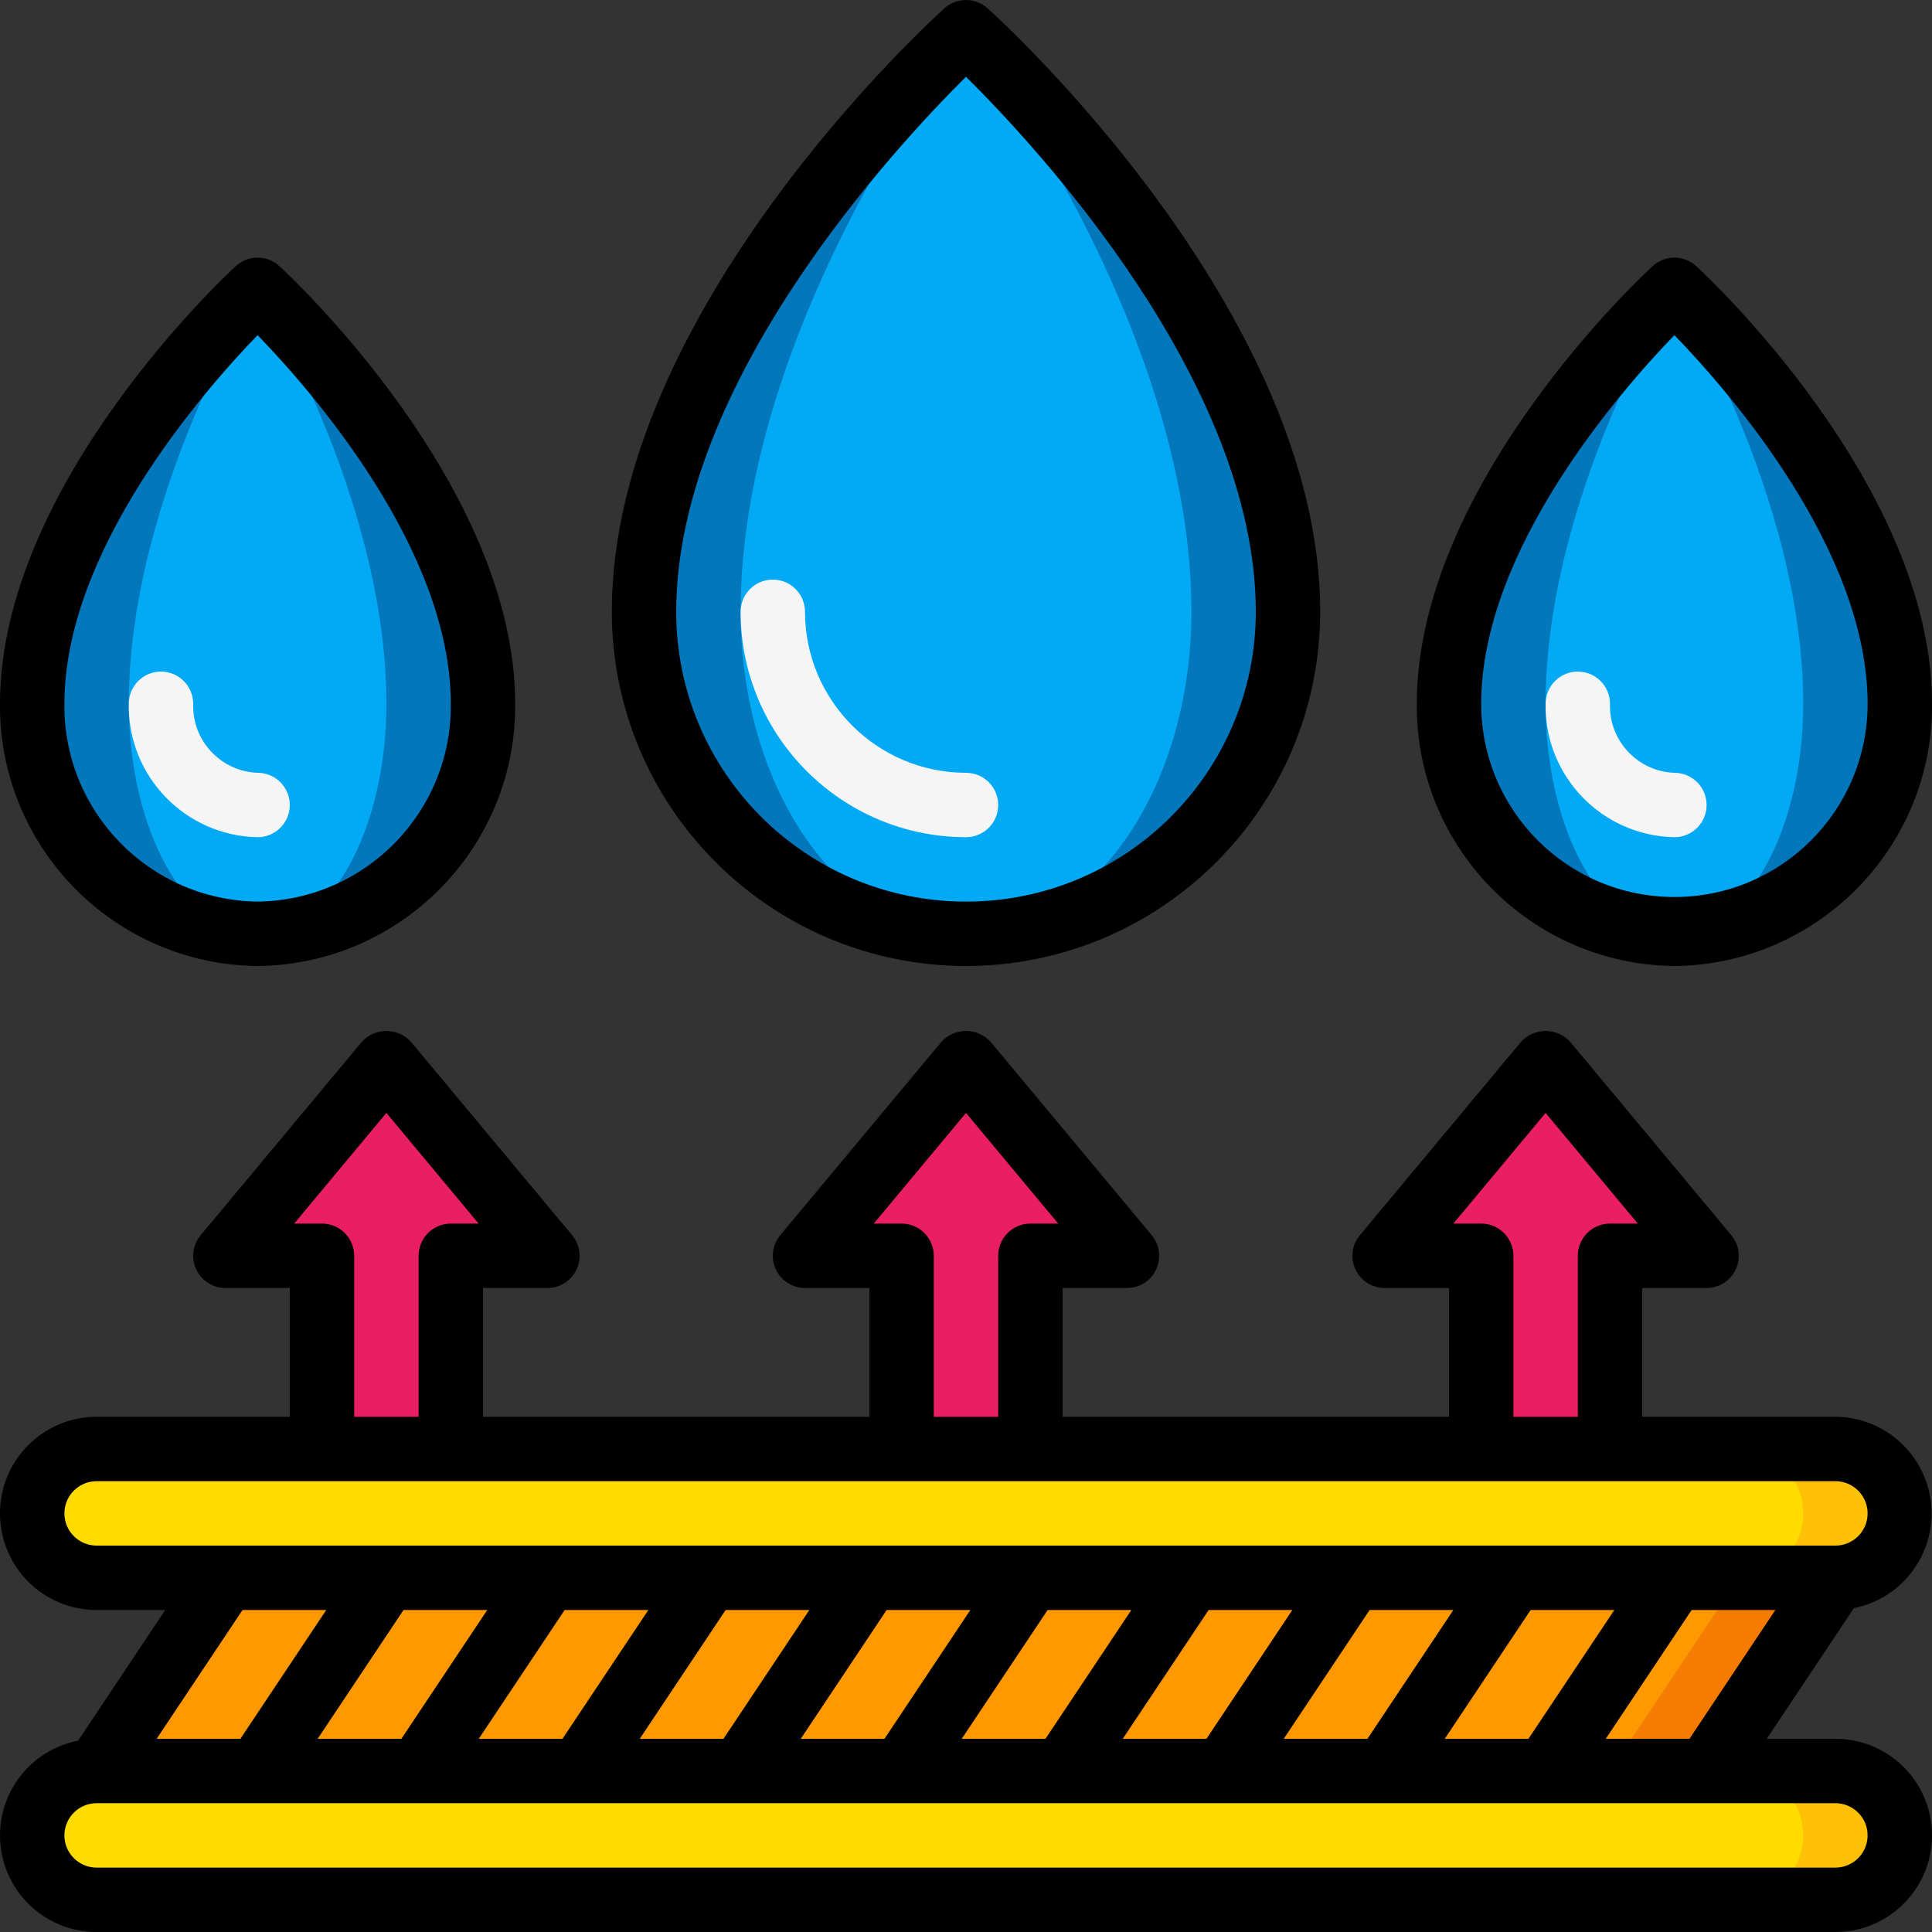 <svg height="512" viewBox="0 0 60 60" width="512" xmlns="http://www.w3.org/2000/svg"><rect x="0" y="0" width="60" height="60" fill="#333333" stroke="none"/><g id="Page-1" fill="none" fill-rule="evenodd"><g id="004---Waterproof-Fabric" fill-rule="nonzero"><rect id="Rectangle-path" fill="#ffdc00" height="4" rx="2" width="58" x="1" y="55"/><path id="Shape" d="m57 55h-3c1.105 0 2 .895 2 2s-.895 2-2 2h3c1.105 0 2-.895 2-2s-.895-2-2-2z" fill="#fec108"/><rect id="Rectangle-path" fill="#ffdc00" height="4" rx="2" width="58" x="1" y="45"/><path id="Shape" d="m57 45h-3c1.105 0 2 .895 2 2s-.895 2-2 2h3c1.105 0 2-.895 2-2s-.895-2-2-2z" fill="#fec108"/><path id="Shape" d="m57 49-4 6h-50l4-6z" fill="#ff9801"/><path id="Shape" d="m54 49-4 6h3l4-6z" fill="#f57c00"/><path id="Shape" d="m40 19c0 5.523-4.477 10-10 10s-10-4.477-10-10c0-9 10-18 10-18s10 9 10 18z" fill="#0377bc"/><path id="Shape" d="m37 19c0 5.523-3.134 10-7 10s-7-4.477-7-10c0-9 7-18 7-18s7 9 7 18z" fill="#02a9f4"/><path id="Shape" d="m30 26c-3.864-.004-6.996-3.136-7-7 0-.552.448-1 1-1s1 .448 1 1c.003 2.76 2.24 4.997 5 5 .552 0 1 .448 1 1s-.448 1-1 1z" fill="#f5f5f5"/><path id="Shape" d="m15 21.857c.039 3.905-3.095 7.103-7 7.143-3.905-.04-7.039-3.238-7-7.143 0-6.428 7-12.857 7-12.857s7 6.429 7 12.857z" fill="#0377bc"/><path id="Shape" d="m12 21.857c0 3.943-1.791 7.143-4 7.143s-4-3.2-4-7.143c0-6.428 4-12.857 4-12.857s4 6.429 4 12.857z" fill="#02a9f4"/><path id="Shape" d="m8 26c-2.247-.042-4.037-1.895-4-4.143 0-.552.448-1 1-1s1 .448 1 1c-.037 1.143.857 2.101 2 2.143.552 0 1 .448 1 1s-.448 1-1 1z" fill="#f5f5f5"/><path id="Shape" d="m59 21.857c0 3.866-3.134 7-7 7s-7-3.134-7-7c0-6.428 7-12.857 7-12.857s7 6.429 7 12.857z" fill="#0377bc"/><path id="Shape" d="m56 21.857c0 3.943-1.791 7.143-4 7.143s-4-3.2-4-7.143c0-6.428 4-12.857 4-12.857s4 6.429 4 12.857z" fill="#02a9f4"/><path id="Shape" d="m52 26c-2.247-.042-4.037-1.895-4-4.143 0-.552.448-1 1-1s1 .448 1 1c-.037 1.143.857 2.101 2 2.143.552 0 1 .448 1 1s-.448 1-1 1z" fill="#f5f5f5"/><path id="Shape" d="m35 39h-3v6h-4v-6h-3l5-6z" fill="#e91e63"/><path id="Shape" d="m53 39h-3v6h-4v-6h-3l5-6z" fill="#e91e63"/><path id="Shape" d="m17 39h-3v6h-4v-6h-3l5-6z" fill="#e91e63"/><g fill="#000"><path id="Shape" d="m0 57c0 1.657 1.343 3 3 3h54c1.657 0 3-1.343 3-3s-1.343-3-3-3h-2.132l2.706-4.058c1.51-.301 2.547-1.697 2.399-3.23-.148-1.533-1.433-2.705-2.973-2.712h-6v-4h2c.388-0.0.741-.225.905-.576.165-.351.111-.766-.137-1.064l-5-6c-.196-.218-.475-.342-.768-.342s-.572.124-.768.342l-5 6c-.248.298-.302.713-.137 1.064.165.351.517.576.905.576h2v4h-12v-4h2c.388-0.0.741-.225.905-.576.165-.351.111-.766-.137-1.064l-5-6c-.196-.218-.475-.342-.768-.342s-.572.124-.768.342l-5 6c-.248.298-.302.713-.137 1.064.165.351.517.576.905.576h2v4h-12v-4h2c.388-0.0.741-.225.905-.576.165-.351.111-.766-.137-1.064l-5-6c-.196-.218-.475-.342-.768-.342s-.572.124-.768.342l-5 6c-.248.298-.302.713-.137 1.064.165.351.517.576.905.576h2v4h-6c-1.657 0-3 1.343-3 3s1.343 3 3 3h2.132l-2.706 4.058c-1.408.274-2.425 1.507-2.426 2.942zm58 0c0 .552-.448 1-1 1h-54c-.552 0-1-.448-1-1s.448-1 1-1h54c.552 0 1 .448 1 1zm-42.868-7-2.667 4h-2.6l2.667-4zm29.736 4 2.667-4h2.6l-2.667 4zm-2.4 0h-2.6l2.667-4h2.6zm-5 0h-2.6l2.667-4h2.6zm-5 0h-2.6l2.667-4h2.6zm-5 0h-2.6l2.667-4h2.6zm-5 0h-2.6l2.667-4h2.6zm-5 0h-2.6l2.667-4h2.6zm32.4 0 2.667-4h2.6l-2.667 4zm-3.868-16h-.865l2.865-3.438 2.865 3.438h-.865c-.552 0-1 .448-1 1v5h-2v-5c0-.552-.448-1-1-1zm-18 0h-.865l2.865-3.438 2.865 3.438h-.865c-.552 0-1 .448-1 1v5h-2v-5c0-.552-.448-1-1-1zm-18 0h-.865l2.865-3.438 2.865 3.438h-.865c-.552 0-1 .448-1 1v5h-2v-5c0-.552-.448-1-1-1zm-8 9c0-.552.448-1 1-1h54c.552 0 1 .448 1 1s-.448 1-1 1h-54c-.552 0-1-.448-1-1zm8.132 3-2.667 4h-2.6l2.667-4z"/><path id="Shape" d="m30 30c6.072-.007 10.993-4.928 11-11 0-9.338-9.909-18.364-10.331-18.743-.38-.342-.958-.342-1.338 0-.422.379-10.331 9.405-10.331 18.743.007 6.072 4.928 10.993 11 11zm0-27.615c2.191 2.168 9 9.483 9 16.615 0 4.971-4.029 9-9 9s-9-4.029-9-9c0-7.122 6.811-14.445 9-16.615z"/><path id="Shape" d="m8 30c4.455-.045 8.034-3.688 8-8.143 0-6.79-7.024-13.319-7.324-13.593-.382-.351-.97-.351-1.352 0-.3.274-7.324 6.803-7.324 13.593-.034 4.455 3.545 8.098 8 8.143zm0-19.592c1.7 1.755 6 6.673 6 11.449.036 3.352-2.648 6.1-6 6.143-3.352-.043-6.036-2.791-6-6.143 0-4.766 4.3-9.692 6-11.449z"/><path id="Shape" d="m52 30c4.455-.045 8.034-3.688 8-8.143 0-6.79-7.024-13.319-7.324-13.593-.382-.351-.97-.351-1.352 0-.3.274-7.324 6.8-7.324 13.593-.034 4.455 3.545 8.098 8 8.143zm0-19.592c1.7 1.755 6 6.673 6 11.449 0 3.314-2.686 6-6 6s-6-2.686-6-6c0-4.766 4.3-9.692 6-11.449z"/></g></g></g></svg>